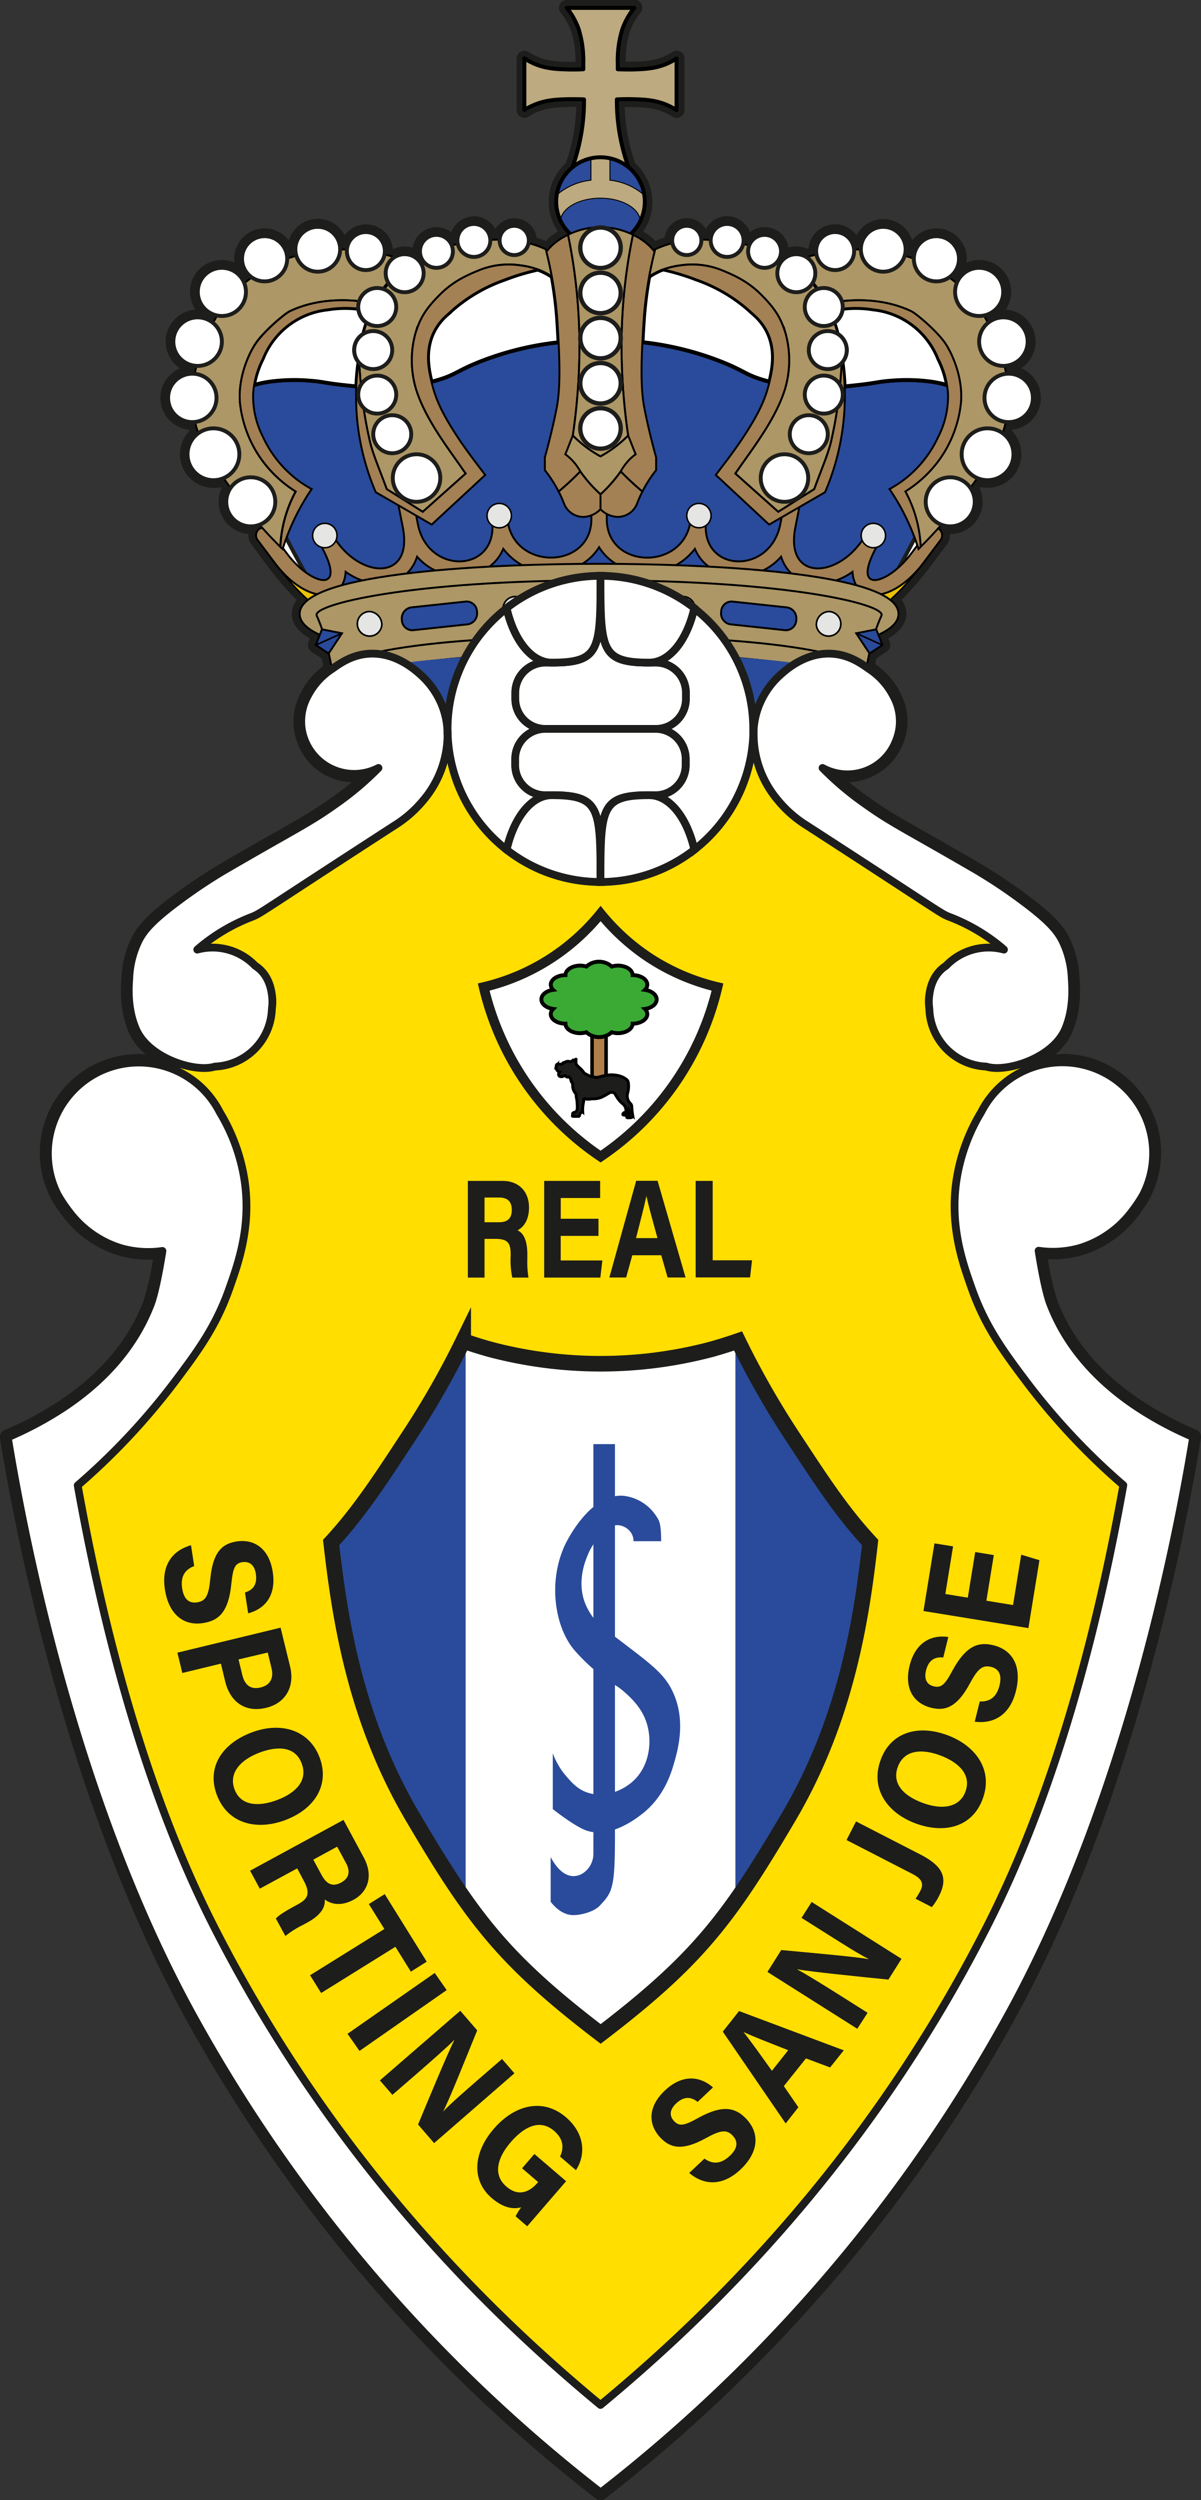 <svg id="Capa_1" data-name="Capa 1" xmlns="http://www.w3.org/2000/svg" viewBox="0 0 378.52 787.37"><rect x="0" y="0" width="378.52" height="787.37" fill="#333333" stroke="none"/><defs><style>.cls-1,.cls-15,.cls-21,.cls-23,.cls-27,.cls-28,.cls-5{fill:#fff;}.cls-2,.cls-26{fill:#1d1d1b;}.cls-11,.cls-12,.cls-3{fill:#2a4b9b;}.cls-14,.cls-16,.cls-20,.cls-29,.cls-4{fill:none;}.cls-15,.cls-21,.cls-23,.cls-27,.cls-28,.cls-29,.cls-4{stroke:#1d1d1b;}.cls-10,.cls-11,.cls-12,.cls-15,.cls-19,.cls-21,.cls-23,.cls-24,.cls-25,.cls-26,.cls-28,.cls-29,.cls-4,.cls-5,.cls-7,.cls-9{stroke-miterlimit:10;}.cls-15,.cls-20,.cls-25,.cls-4,.cls-5{stroke-width:1.23px;}.cls-5{stroke:#000;}.cls-6{fill:#eac108;}.cls-10,.cls-11,.cls-12,.cls-13,.cls-14,.cls-17,.cls-19,.cls-20,.cls-24,.cls-25,.cls-26,.cls-6,.cls-7,.cls-8,.cls-9{stroke:#010101;}.cls-13,.cls-14,.cls-6,.cls-8{stroke-linecap:round;}.cls-13,.cls-14,.cls-17,.cls-20,.cls-27,.cls-6,.cls-8{stroke-linejoin:round;}.cls-6,.cls-8{stroke-width:0.48px;}.cls-7{fill:#a38154;}.cls-10,.cls-11,.cls-12,.cls-7,.cls-9{stroke-width:0.61px;}.cls-13,.cls-8{fill:#e5e5e4;}.cls-12,.cls-13,.cls-8,.cls-9{fill-rule:evenodd;}.cls-10,.cls-9{fill:#ad9766;}.cls-13,.cls-14{stroke-width:0.52px;}.cls-17,.cls-19{fill:#bdaa80;}.cls-17{stroke-width:1.25px;}.cls-18{fill:#2c4b9b;}.cls-19{stroke-width:0.31px;}.cls-21{stroke-width:1.36px;}.cls-22{fill:#ffde00;}.cls-23{stroke-width:3.07px;}.cls-24{fill:#b17f4a;stroke-width:1.12px;}.cls-25{fill:#3aaa35;}.cls-26{stroke-width:0.92px;}.cls-27,.cls-28{stroke-width:2.45px;}.cls-29{stroke-width:4.91px;}</style></defs><path class="cls-1" d="M297.64,813.4a1.21,1.21,0,0,1-.75-.25A492,492,0,0,1,167.61,661.6c-36.5-66.74-52.71-149.21-58-181.56a1.23,1.23,0,0,1,.73-1.33,108.19,108.19,0,0,0,17.78-9.55c12.92-8.64,21.88-19.32,26.63-31.72,1-2.6,2.28-8.34,3.33-14.89-1,.1-2.09.15-3.12.15a31.61,31.61,0,0,1-9-1.28,33.23,33.23,0,0,1-16.9-12,45.19,45.19,0,0,1-3.59-5.4,29.5,29.5,0,0,1-3.36-13.75,29.87,29.87,0,0,1,56.57-13.37,59.38,59.38,0,0,1,8,22.42c2,14.47-2.09,26.07-4.8,33.75l-.11.32c-4.38,12.44-10.59,20.71-17.17,29.46a213.21,213.21,0,0,1-30.45,32.63c10,55.42,24.32,101.82,42.7,137.92,28.87,56.7,69.49,107,120.74,149.62,51.24-42.59,91.86-92.92,120.73-149.62,18.38-36.1,32.75-82.5,42.71-137.92a213.28,213.28,0,0,1-30.46-32.63c-6.57-8.75-12.78-17-17.16-29.46l-.12-.33c-2.71-7.67-6.8-19.27-4.8-33.74a59.47,59.47,0,0,1,8-22.5,29.53,29.53,0,0,1,4.4-6.46,30.16,30.16,0,0,1,11.27-7.87A29.86,29.86,0,0,1,469.78,404a45.83,45.83,0,0,1-3.61,5.44,33.3,33.3,0,0,1-16.91,12,31.51,31.51,0,0,1-9,1.28c-1,0-2.07-.05-3.12-.15a94.11,94.11,0,0,0,3.33,14.89c4.76,12.4,13.72,23.08,26.63,31.72a108.3,108.3,0,0,0,17.79,9.55,1.23,1.23,0,0,1,.73,1.33c-5.28,32.35-21.5,114.82-58,181.56A492.11,492.11,0,0,1,298.39,813.15,1.23,1.23,0,0,1,297.64,813.4Z" transform="translate(-108.38 -27.26)"/><path class="cls-2" d="M443.25,361.67a28.64,28.64,0,0,1,25.44,41.79,43.66,43.66,0,0,1-3.49,5.24,32.3,32.3,0,0,1-16.28,11.54,30.1,30.1,0,0,1-8.62,1.23,33.24,33.24,0,0,1-4.58-.32c1,6.41,2.42,13.52,3.65,16.73,5.5,14.34,15.84,24.77,27.09,32.3a109.85,109.85,0,0,0,18,9.66c-7.79,47.79-25.31,121.67-57.85,181.17A487.81,487.81,0,0,1,297.64,812.18,487.81,487.81,0,0,1,168.69,661c-32.54-59.5-50.06-133.38-57.86-181.17a109.93,109.93,0,0,0,18-9.66c11.24-7.53,21.59-18,27.09-32.3,1.23-3.21,2.67-10.32,3.65-16.73a33.39,33.39,0,0,1-4.59.32,30,30,0,0,1-8.61-1.23,32.22,32.22,0,0,1-16.28-11.54,45,45,0,0,1-3.5-5.24,28.64,28.64,0,1,1,51.06-26,58.47,58.47,0,0,1,7.88,22c2,14.37-2.14,25.77-4.86,33.49-4.23,12-10,19.81-17,29.13a211.54,211.54,0,0,1-30.8,32.9c7.81,43.68,20.85,95.56,42.94,138.94,38.52,75.65,89.46,123.87,121.83,150.66C330,757.86,381,709.64,419.47,634c22.09-43.38,35.13-95.26,42.94-138.94a211.19,211.19,0,0,1-30.81-32.9c-7-9.32-12.75-17.11-17-29.13-2.72-7.72-6.84-19.12-4.85-33.49a58.47,58.47,0,0,1,7.88-22,28.35,28.35,0,0,1,4.27-6.27,28.5,28.5,0,0,1,21.34-9.55m0-2.46a31,31,0,0,0-11.44,2.18,31.31,31.31,0,0,0-11.73,8.19,30.92,30.92,0,0,0-4.59,6.73,60.55,60.55,0,0,0-8.16,22.88c-2,14.76,2.11,26.54,4.85,34.32l.12.33c4.44,12.62,10.71,21,17.34,29.78A214.38,214.38,0,0,0,459.74,496c-9.93,55-24.21,101.06-42.46,136.9-28.65,56.26-68.89,106.24-119.64,148.58-50.75-42.34-91-92.32-119.64-148.58C159.75,597,145.46,551,135.53,496a214.45,214.45,0,0,0,30.11-32.36c6.63-8.83,12.89-17.16,17.34-29.78l.11-.33c2.75-7.78,6.9-19.56,4.86-34.32a60.72,60.72,0,0,0-8.16-22.88,31.09,31.09,0,0,0-58.86,14,30.85,30.85,0,0,0,3.47,14.28.56.56,0,0,1,0,.08,46.77,46.77,0,0,0,3.69,5.54,34.42,34.42,0,0,0,17.52,12.38,32.6,32.6,0,0,0,9.31,1.34c.55,0,1.1,0,1.66,0a86.4,86.4,0,0,1-3,13.11c-4.66,12.16-13.46,22.64-26.16,31.14a106.91,106.91,0,0,1-17.58,9.44,2.46,2.46,0,0,0-1.46,2.65c5.29,32.42,21.53,115,58.13,182A490.49,490.49,0,0,0,296.13,814.12a2.5,2.5,0,0,0,1.51.51,2.45,2.45,0,0,0,1.5-.51,492.68,492.68,0,0,0,62.14-57.41,488.54,488.54,0,0,0,67.46-94.52c36.59-66.91,52.84-149.54,58.13-182a2.46,2.46,0,0,0-1.46-2.65,106.51,106.51,0,0,1-17.58-9.44c-12.71-8.5-21.51-19-26.17-31.14a85.46,85.46,0,0,1-3-13.11c.55,0,1.11,0,1.65,0a32.6,32.6,0,0,0,9.31-1.34,34.44,34.44,0,0,0,17.53-12.38,48,48,0,0,0,3.69-5.54.59.59,0,0,1,0-.08,30.74,30.74,0,0,0,3.48-14.28,31.13,31.13,0,0,0-31.1-31.1Z" transform="translate(-108.38 -27.26)"/><path class="cls-1" d="M422.53,364.9a12.66,12.66,0,0,1-3.85-.53A20.05,20.05,0,0,1,399.92,345a16.84,16.84,0,0,1,0-4.65c.22-1.52.89-6.15,4.82-9.28a10.19,10.19,0,0,1,.88-.63,19.79,19.79,0,0,1,14.25-6h.53a57.36,57.36,0,0,0-13.21-7.24l-.16-.06c-2-.79-2.17-.92-13-8-6.46-4.21-16.21-10.58-32.25-21a38.07,38.07,0,0,1-9.34-8.18,33.35,33.35,0,0,1-7.94-21.21c0-.64.05-1.22.05-1.8,0-.28,0-.56.07-.84-18.3,1.68-37.51,1.93-47.49,1.93-9.73,0-28.51-.24-46.58-1.85,0,.24,0,.47,0,.69,0,.65,0,1.23.06,1.81a34.09,34.09,0,0,1-.48,5.32,33.09,33.09,0,0,1-7.46,15.95,38.26,38.26,0,0,1-9.34,8.18c-16,10.37-25.79,16.74-32.25,21-10.78,7-11,7.17-12.95,8l-.16.06a57.15,57.15,0,0,0-13.21,7.24h.53a19.8,19.8,0,0,1,14.25,6c.29.19.59.4.88.63,3.92,3.13,4.6,7.76,4.82,9.28a16.46,16.46,0,0,1,0,4.65,20,20,0,0,1-18.76,19.35h0a12.54,12.54,0,0,1-3.84.53h0c-7.2,0-19.1-4.59-22.7-13.2-2.86-6.84-2.33-13.9-2.15-16.22a30.86,30.86,0,0,1,3.16-12.6c1.72-3.32,4.51-6.66,13.11-13.05a161.32,161.32,0,0,1,14.31-9.54c7.79-4.54,13.26-7.64,17.66-10.14,8.38-4.75,11.85-6.72,17.56-10.79l.4-.29a83.14,83.14,0,0,0,8.68-7,18,18,0,0,1-2.93.24,17.48,17.48,0,0,1-16.34-11.1,17.24,17.24,0,0,1-1.23-4.49,17.82,17.82,0,0,1,2.13-11,22,22,0,0,1,6-7.36,12.16,12.16,0,0,1,1.15-1.1c-.25-1.3-.48-2.43-.7-3.46l-3.67-2.39a1.25,1.25,0,0,1-.47-1.48l.85-2.17c-4-2-6-4.46-6-7.2a6.21,6.21,0,0,1,2-4.43,86.29,86.29,0,0,1-8.45-9.4c-.38-.47-.78-1-1.17-1.48L188.54,198a3.65,3.65,0,0,1-.66-2.7,4,4,0,0,1,.33-1.1,7,7,0,0,1-.79,0A9,9,0,0,1,179.56,181c-.41-.57-.81-1.13-1.19-1.69a9.24,9.24,0,0,1-2.72.41,9.39,9.39,0,0,1-6.21-16.44c-.2-.62-.38-1.23-.54-1.85a8.86,8.86,0,0,1-.13-17.72l0-.19a8.87,8.87,0,1,1,4.31-17.19,8.82,8.82,0,1,1,11.51-13.27,8.24,8.24,0,0,1-1.2-4.3A8.34,8.34,0,0,1,200,107.08l.37-.12a7.88,7.88,0,0,1-.09-1.2,8.29,8.29,0,0,1,16.5-1.2,7.2,7.2,0,0,1,14.18,1.77c0,.06,0,.11,0,.17l1.65.43a7.1,7.1,0,0,1,7,.15,4.87,4.87,0,0,1,0-.66,6.4,6.4,0,0,1,11.8-3.46A6.41,6.41,0,0,1,264,101.58l.82,0a5.83,5.83,0,0,1,11.49,1.4,34,34,0,0,1,4.14,1.51l.2.09.46-.49a20,20,0,0,1,4.94-3.56A15.26,15.26,0,0,1,284,97.32a16.13,16.13,0,0,1-.62-1.49c-.19-.54-.33-1-.45-1.51l-.05-.21c-.1-.45-.18-.9-.24-1.36,0-.17,0-.24-.05-.32a16.64,16.64,0,0,1-.09-1.68q0-.61.06-1.23A14.78,14.78,0,0,1,284,84.14a15.16,15.16,0,0,1,2.48-3.65l.13-.15c.22-.23.44-.45.67-.67l.41-.37a60.2,60.2,0,0,0,2.46-9,61.92,61.92,0,0,0,1.07-10.65c-.71,0-1.46,0-2.15,0h-1.25c-3.36.08-6.53.16-9.92,1.44a18.56,18.56,0,0,0-3.6,1.84,1.24,1.24,0,0,1-.67.19A1.19,1.19,0,0,1,273,63a1.21,1.21,0,0,1-.64-1.08V45.68A1.21,1.21,0,0,1,273,44.6a1.19,1.19,0,0,1,.58-.15,1.17,1.17,0,0,1,.67.2,19.08,19.08,0,0,0,3.6,1.83c3.39,1.28,6.56,1.36,9.91,1.44h1.09c.67,0,1.39,0,2.08,0,0-.23,0-.47,0-.71-.08-3.51-.15-6.82-1.38-10.37A21.67,21.67,0,0,0,286,30.48a1.22,1.22,0,0,1,1-2h21.34a1.25,1.25,0,0,1,1.11.69,1.23,1.23,0,0,1-.16,1.3,21.87,21.87,0,0,0-3.56,6.34c-1.23,3.55-1.31,6.86-1.39,10.37,0,.24,0,.48,0,.71l2.08,0h1.09c3.36-.08,6.53-.16,9.91-1.44A19.16,19.16,0,0,0,321,44.65a1.14,1.14,0,0,1,.66-.2,1.23,1.23,0,0,1,1.23,1.23V61.9a1.23,1.23,0,0,1-1.23,1.23,1.21,1.21,0,0,1-.66-.19,18.63,18.63,0,0,0-3.61-1.84c-3.38-1.28-6.55-1.36-9.91-1.44h-1.25c-.7,0-1.45,0-2.15,0A59.78,59.78,0,0,0,307.6,79.3s.4.37.4.37c.23.22.45.44.67.67l.09.1a15.17,15.17,0,0,1,4,9.1,12,12,0,0,1,.06,1.21,14.36,14.36,0,0,1-.1,1.68l0,.23c-.07.55-.15,1-.25,1.44l0,.17a14.34,14.34,0,0,1-.44,1.48c-.21.58-.42,1.08-.65,1.57a14.87,14.87,0,0,1-2.06,3.19,20,20,0,0,1,4.94,3.56l.46.49.2-.09A34,34,0,0,1,319,103a5.83,5.83,0,0,1,11.49-1.4l.82,0A6.41,6.41,0,0,1,344,103a6.4,6.4,0,0,1,11.8,3.46q0,.33,0,.66a7.1,7.1,0,0,1,7-.15l1.64-.43v-.17a7.2,7.2,0,0,1,14.18-1.75A8.29,8.29,0,0,1,395,105.76,9.42,9.42,0,0,1,395,107l.37.12a8.34,8.34,0,1,1,15.32,6,8.82,8.82,0,1,1,11.51,13.27,8.87,8.87,0,1,1,4.31,17.19c0,.06,0,.13,0,.19a8.86,8.86,0,0,1-.13,17.72c-.16.62-.34,1.23-.54,1.85a9.39,9.39,0,0,1-6.21,16.44,9.24,9.24,0,0,1-2.72-.41c-.39.56-.79,1.12-1.2,1.69a9,9,0,0,1-7.85,13.25,8.69,8.69,0,0,1-1.76-.18,3.76,3.76,0,0,1,.4,1.24,3.65,3.65,0,0,1-.65,2.7l-5.46,7.27c-.39.52-.79,1-1.19,1.5a86.78,86.78,0,0,1-8.43,9.38,6.21,6.21,0,0,1,2,4.43c0,2.74-2,5.16-6,7.2l.85,2.17a1.22,1.22,0,0,1-.47,1.48l-3.66,2.39c-.23,1.07-.44,2.13-.63,3.1a23.37,23.37,0,0,1,8,8.82,17.49,17.49,0,0,1,.89,15.54,17.47,17.47,0,0,1-16.32,11.06,17.82,17.82,0,0,1-2.93-.24,82.09,82.09,0,0,0,8.68,7l.4.29c5.7,4.07,9.17,6,17.56,10.79,4.39,2.5,9.86,5.6,17.66,10.14a164.51,164.51,0,0,1,14.31,9.54c8.59,6.39,11.38,9.73,13.1,13.05a30.91,30.91,0,0,1,3.17,12.6c.17,2.32.71,9.38-2.16,16.22C441.63,360.31,429.74,364.9,422.53,364.9Z" transform="translate(-108.38 -27.26)"/><path class="cls-2" d="M308.31,29.71a22.46,22.46,0,0,0-3.77,6.71,33.21,33.21,0,0,0-1.45,10.75c0,.66,0,1.28,0,1.87v0c.91,0,2.12.09,3.3.09l1.12,0c3.36-.08,6.74-.16,10.32-1.51a20.62,20.62,0,0,0,3.83-2V61.9A20.62,20.62,0,0,0,317.82,60c-3.58-1.35-7-1.43-10.32-1.51l-1.28,0c-1.23,0-2.47,0-3.38.09v.05a62,62,0,0,0,1.11,12A60.62,60.62,0,0,0,306.55,80l.4.37.21.19c.21.2.42.4.62.61l.12.14a13.85,13.85,0,0,1,2.27,3.32l0,0a14,14,0,0,1,1.35,5c0,.36,0,.73,0,1.11a13,13,0,0,1-.09,1.54c0,.1,0,.2,0,.3-.06.42-.13.83-.22,1.24a1.46,1.46,0,0,1-.05.2q-.17.68-.39,1.32a.64.64,0,0,0,0,.07c-.17.47-.36.92-.57,1.37h0a14.28,14.28,0,0,1-2.12,3.19L308,100a11.77,11.77,0,0,1-.85.88c.22.09.46.17.68.27a19.14,19.14,0,0,1,5.46,3.75,20.35,20.35,0,0,1,1.36,1.58c-.25,1-.49,2-.73,3.08.24-1,.48-2.08.73-3.08h0l.18-.7c.17-.08.31-.16.48-.23a32.27,32.27,0,0,1,5-1.72,4.33,4.33,0,0,1-.09-.89,4.6,4.6,0,0,1,9.2-.2h.08c1,0,1.94,0,2.88.08a5.18,5.18,0,0,1,10.36.12,4.81,4.81,0,0,1-.14,1.14c.65.14,1.28.3,1.91.47a5.17,5.17,0,1,1,9.66,3.71c.39.2.78.4,1.14.6a5.94,5.94,0,0,1,7.25-.65c1-.28,2.05-.56,3.15-.8a6,6,0,1,1,11.82-1.56q1-.06,2.16-.06v-.07a7.07,7.07,0,0,1,14.13,0,6.92,6.92,0,0,1-.31,2c.82.24,1.79.54,2.87.92a7.12,7.12,0,1,1,11.17,5.88c.77.58,1.56,1.2,2.34,1.87a7.59,7.59,0,1,1,8.55,10.16c.48.8.91,1.58,1.3,2.33A7.64,7.64,0,1,1,425,142.48c.2.8.39,1.63.56,2.49.25,0,.51,0,.77,0a7.64,7.64,0,0,1,0,15.27,8.3,8.3,0,0,1-.87,0,29.58,29.58,0,0,1-1,3.55,8.16,8.16,0,0,1-8,14.14c-.69,1-1.43,2-2.19,3.11a7.72,7.72,0,0,1-9.12,11.57c-.34.39-.71.79-1.06,1.18a3,3,0,0,1,.3.18,2.51,2.51,0,0,1,.5,3.39l-5.46,7.27c-.38.51-.77,1-1.16,1.45a77.9,77.9,0,0,1-9.32,10.18c1.7,1.32,2.64,2.79,2.64,4.42,0,2.59-2.35,4.76-6.35,6.59l1.26,3.23-4,2.65,0,0c-.32,1.46-.62,2.95-.9,4.45l.58.41a22.34,22.34,0,0,1,7.68,8.42,16.57,16.57,0,0,1,2,10.27,16.77,16.77,0,0,1-1.16,4.23,16.35,16.35,0,0,1-23.06,8.32,94.26,94.26,0,0,0,13.3,11.24c8.71,6.22,12.39,7.65,35.31,21a160.86,160.86,0,0,1,14.2,9.47c9,6.66,11.27,9.78,12.74,12.62a29.81,29.81,0,0,1,3,12.13c.28,3.83.39,9.78-2.07,15.66-3.31,7.92-14.43,12.44-21.57,12.44a11.25,11.25,0,0,1-3.47-.47l-.13,0a18.73,18.73,0,0,1-17.78-18.24,15.2,15.2,0,0,1,0-4.37c.21-1.46.83-5.68,4.37-8.49.3-.24.6-.45.9-.65a18.59,18.59,0,0,1,18.25-5.08l-.66-.59a58,58,0,0,0-16.51-9.7c-2.95-1.18-1.77-.86-45-28.81a36.87,36.87,0,0,1-9.06-7.92,32.08,32.08,0,0,1-7.66-20.45c0-.59,0-1.19,0-1.79s.13-1.45.24-2.21c-16.91,1.63-35.87,2.07-48.89,2.07-12.79,0-31.31-.42-48-2,.1.73.19,1.44.23,2.12s0,1.2.05,1.79a32.08,32.08,0,0,1-7.66,20.45,37.24,37.24,0,0,1-9.06,7.92c-43.21,27.95-42,27.63-45,28.81a58,58,0,0,0-16.5,9.7c-.24.21-.44.4-.67.59a18.89,18.89,0,0,1,4.79-.64,18.69,18.69,0,0,1,13.46,5.72,10.87,10.87,0,0,1,.91.65c3.54,2.81,4.15,7,4.36,8.49a15.22,15.22,0,0,1,0,4.37,18.75,18.75,0,0,1-17.78,18.24l-.14,0a11.25,11.25,0,0,1-3.47.47c-7.13,0-18.25-4.52-21.57-12.44-2.45-5.88-2.35-11.83-2.06-15.66a29.76,29.76,0,0,1,3-12.13c1.47-2.84,3.77-6,12.75-12.62a160.86,160.86,0,0,1,14.2-9.47c22.91-13.34,26.59-14.77,35.31-21a94.26,94.26,0,0,0,13.3-11.24,16.69,16.69,0,0,1-24.22-12.55,16.65,16.65,0,0,1,2-10.27,20.7,20.7,0,0,1,5.81-7,9.17,9.17,0,0,1,1.64-1.47c-.31-1.62-.62-3.22-1-4.79l0,0-4-2.65,1.26-3.23c-4-1.83-6.35-4-6.35-6.59,0-1.63.94-3.1,2.63-4.42A78.61,78.61,0,0,1,196.13,206c-.38-.46-.77-.94-1.15-1.45l-5.46-7.27a2.51,2.51,0,0,1,.49-3.39,2.42,2.42,0,0,1,1-.4c-.29-.32-.59-.64-.86-1A7.72,7.72,0,0,1,181,181c-.77-1.08-1.5-2.11-2.2-3.11a8,8,0,0,1-3.18.65,8.17,8.17,0,0,1-4.78-14.79,33.79,33.79,0,0,1-1-3.55,8.11,8.11,0,0,1-.86,0,7.64,7.64,0,1,1,0-15.27c.26,0,.52,0,.77,0,.17-.86.35-1.69.55-2.49A7.64,7.64,0,1,1,175.54,129c.39-.75.82-1.53,1.3-2.33a7.59,7.59,0,1,1,8.55-10.16c.78-.67,1.56-1.29,2.34-1.87a7.12,7.12,0,1,1,11.16-5.88c1.09-.38,2.05-.68,2.87-.92a7.26,7.26,0,0,1-.3-2,7.07,7.07,0,0,1,14.13,0,.15.15,0,0,1,0,.07c.76,0,1.48,0,2.17.06a6,6,0,0,1,11.93.44,7,7,0,0,1-.11,1.12c1.1.24,2.14.52,3.15.8a5.92,5.92,0,0,1,7.24.65l1.15-.6a5.17,5.17,0,1,1,9.65-3.71c.63-.17,1.27-.33,1.91-.47a5.38,5.38,0,0,1-.13-1.14,5.18,5.18,0,0,1,10.36-.12c.94,0,1.9-.08,2.87-.08h.09a4.6,4.6,0,0,1,9.2.2,4.33,4.33,0,0,1-.09.89,31.8,31.8,0,0,1,5,1.72l.49.23c.06.23.12.46.17.7h0c.26,1,.5,2,.73,3.08-.23-1-.47-2.08-.73-3.08a18.36,18.36,0,0,1,1.37-1.58,19.14,19.14,0,0,1,5.46-3.75c.22-.1.45-.18.68-.27a11.77,11.77,0,0,1-.85-.88l-.06-.06a14,14,0,0,1-2.12-3.19h0c-.21-.45-.4-.9-.57-1.37l0-.07a11.75,11.75,0,0,1-.38-1.32l-.06-.2c-.09-.41-.16-.82-.21-1.24,0-.1,0-.2-.05-.3,0-.5-.09-1-.09-1.54a10,10,0,0,1,.06-1.11,13.84,13.84,0,0,1,1.35-5l0,0a13.81,13.81,0,0,1,2.26-3.32l.13-.14c.2-.21.4-.41.61-.61l.22-.19.4-.37a60.62,60.62,0,0,0,2.61-9.45,61.91,61.91,0,0,0,1.1-12v-.05c-.91,0-2.16-.09-3.38-.09l-1.28,0c-3.36.08-6.74.16-10.32,1.51a20.65,20.65,0,0,0-3.84,1.95V45.68a20.65,20.65,0,0,0,3.84,2c3.58,1.35,7,1.43,10.32,1.51l1.11,0c1.18,0,2.4,0,3.31-.09v0c0-.59,0-1.21,0-1.87a33.5,33.5,0,0,0-1.46-10.75A22.61,22.61,0,0,0,287,29.71h21.34m0-2.45H287a2.45,2.45,0,0,0-1.91,4,20.55,20.55,0,0,1,3.36,6,29.73,29.73,0,0,1,1.3,9.48h-1.88c-3.25-.08-6.32-.15-9.51-1.36A17.81,17.81,0,0,1,275,43.62a2.41,2.41,0,0,0-1.34-.4,2.46,2.46,0,0,0-2.45,2.46V61.9a2.46,2.46,0,0,0,2.45,2.46A2.49,2.49,0,0,0,275,64a17.3,17.3,0,0,1,3.37-1.72c3.19-1.21,6.26-1.28,9.5-1.36H290a60.65,60.65,0,0,1-1,9.22,58.59,58.59,0,0,1-2.31,8.51l-.18.17c-.25.23-.49.47-.73.72l-.11.12a16.38,16.38,0,0,0-4.31,9.82c0,.46-.06.9-.06,1.31a16.45,16.45,0,0,0,.1,1.81,2.34,2.34,0,0,0,.05.3v.06c.07.51.16,1,.26,1.45a2.09,2.09,0,0,1,.05.21c.14.55.29,1.07.47,1.58l0,.08a16.08,16.08,0,0,0,.67,1.61h0a16.63,16.63,0,0,0,1.33,2.27,20.9,20.9,0,0,0-3.85,3c-.94-.39-1.91-.74-2.89-1.06a7.05,7.05,0,0,0-13-2.73,7.65,7.65,0,0,0-13.88,1,7.63,7.63,0,0,0-12.17,4.88,8.16,8.16,0,0,0-2.46-.38,8.31,8.31,0,0,0-3.5.78l-.32-.09a8.42,8.42,0,0,0-15.16-4.22A9.52,9.52,0,0,0,199.41,103a9.56,9.56,0,0,0-17.21,5.76,9.87,9.87,0,0,0,.08,1.22A10,10,0,0,0,170,124.77a10.1,10.1,0,0,0-4.87,18.5A10.08,10.08,0,0,0,168,162.6l.09.32a10.61,10.61,0,0,0,7.61,18,10.15,10.15,0,0,0,2.2-.23l.29.4a10.19,10.19,0,0,0,8.49,14.34,4.88,4.88,0,0,0,.93,3.29l1.86,2.48L193,206c.36.48.74,1,1.21,1.53a90.62,90.62,0,0,0,7.69,8.69,7.07,7.07,0,0,0-1.55,4.36c0,3,1.91,5.6,5.71,7.77l-.46,1.15a2.46,2.46,0,0,0,.94,3l3.24,2.12c.15.7.3,1.44.46,2.26-.23.21-.45.44-.65.66a23,23,0,0,0-6.3,7.7,19,19,0,0,0-2.26,11.74,19.39,19.39,0,0,0,1.32,4.8,18.72,18.72,0,0,0,16.87,11.83c-2.54,2.14-4.41,3.47-5.86,4.5l-.4.29c-5.66,4-9.11,6-17.45,10.73-4.4,2.49-9.88,5.6-17.68,10.14a162.39,162.39,0,0,0-14.43,9.62c-8.78,6.52-11.66,10-13.46,13.46a32.34,32.34,0,0,0-3.3,13.08c-.18,2.39-.73,9.67,2.25,16.79,4,9.51,16.57,13.95,23.83,13.95a14,14,0,0,0,4.08-.54,21.29,21.29,0,0,0,19.76-20.46,17.69,17.69,0,0,0,0-4.93c-.24-1.64-1-6.64-5.27-10.07-.27-.22-.56-.42-.86-.62a21,21,0,0,0-11.93-6.05,57.36,57.36,0,0,1,10-5.08l.16-.06c2.08-.83,2.29-1,13.17-8.07,6.46-4.22,16.21-10.59,32.24-21a39.53,39.53,0,0,0,9.63-8.43,34.23,34.23,0,0,0,7.72-16.54,35.77,35.77,0,0,0,.5-5.44s0-.08,0-.12c0-.37,0-.74,0-1.11,17.68,1.51,35.79,1.74,45.29,1.74,9.74,0,28.27-.25,46.19-1.81,0,.39,0,.78-.05,1.18v.12a34.52,34.52,0,0,0,.5,5.44,34.14,34.14,0,0,0,7.72,16.54,39.53,39.53,0,0,0,9.63,8.43c16,10.37,25.78,16.74,32.23,21,10.88,7.1,11.09,7.24,13.18,8.07l.16.06a57.39,57.39,0,0,1,10,5.08,21,21,0,0,0-11.92,6.05c-.31.2-.59.4-.87.62-4.3,3.43-5,8.43-5.27,10.07a17.69,17.69,0,0,0,0,4.93,21.29,21.29,0,0,0,19.76,20.46,13.93,13.93,0,0,0,4.07.54c7.26,0,19.86-4.44,23.84-13.95,3-7.12,2.42-14.4,2.24-16.79a32.34,32.34,0,0,0-3.3-13.08c-1.8-3.47-4.67-6.94-13.46-13.46a164.44,164.44,0,0,0-14.42-9.62c-7.8-4.54-13.28-7.65-17.68-10.14-8.34-4.74-11.8-6.7-17.45-10.73l-.4-.29c-1.45-1-3.33-2.36-5.86-4.5a19.34,19.34,0,0,0,18.18-16.63A18.89,18.89,0,0,0,392,245.2a24,24,0,0,0-7.75-8.81c.11-.59.24-1.19.37-1.81l3.24-2.12a2.46,2.46,0,0,0,.94-3l-.46-1.15c3.79-2.17,5.71-4.78,5.71-7.77a7.07,7.07,0,0,0-1.55-4.36,90.62,90.62,0,0,0,7.69-8.69c.47-.56.85-1,1.21-1.53l4.18-5.57,1.28-1.7a4.85,4.85,0,0,0,.92-3.26h.11a10.18,10.18,0,0,0,9.28-14.37c.1-.13.19-.26.28-.4a10.17,10.17,0,0,0,2.21.23,10.61,10.61,0,0,0,7.61-18l.09-.32a10.08,10.08,0,0,0,2.87-19.33,10.1,10.1,0,0,0-4.88-18.5A10,10,0,0,0,413,110a9.87,9.87,0,0,0,.08-1.22A9.57,9.57,0,0,0,395.86,103a9.52,9.52,0,0,0-17.52-1.68,8.42,8.42,0,0,0-15.16,4.22l-.33.08a8.46,8.46,0,0,0-3.5-.77,8.14,8.14,0,0,0-2.45.38,7.63,7.63,0,0,0-12.17-4.88,7.67,7.67,0,0,0-7.18-5,7.56,7.56,0,0,0-6.7,4,7.05,7.05,0,0,0-13,2.73c-1,.32-1.95.67-2.89,1.06a21.59,21.59,0,0,0-3.85-3,16.57,16.57,0,0,0,1.32-2.27h0a16.08,16.08,0,0,0,.67-1.61l0-.08c.18-.51.33-1,.46-1.55,0-.1,0-.16.05-.23.11-.47.19-.95.26-1.47v0a2.54,2.54,0,0,0,0-.29,16.88,16.88,0,0,0,.11-1.82,13.1,13.1,0,0,0-.07-1.34,16.14,16.14,0,0,0-1.59-5.81,16.31,16.31,0,0,0-2.68-3.94l-.15-.16q-.35-.37-.72-.72l-.19-.17a59.3,59.3,0,0,1-3.33-17.73h2.12c3.25.08,6.32.15,9.51,1.36A17.58,17.58,0,0,1,320.32,64a2.46,2.46,0,0,0,3.79-2.07V45.68a2.46,2.46,0,0,0-2.46-2.46,2.41,2.41,0,0,0-1.33.4A18.12,18.12,0,0,1,317,45.33c-3.19,1.21-6.26,1.28-9.51,1.36h-1.89a30,30,0,0,1,1.31-9.48,20.32,20.32,0,0,1,3.36-6,2.45,2.45,0,0,0-1.91-4Z" transform="translate(-108.38 -27.26)"/><path class="cls-3" d="M404.74,148c-.79-.17-1.58-.32-2.36-.45a58,58,0,0,0-13.33-.36c-4.15.31-4.47.74-11.33,1.46a94.5,94.5,0,0,1-12,.81,62.76,62.76,0,0,1-16-2.27c-6.53-1.82-6.46-3-14.4-6.14a96.49,96.49,0,0,0-22-5.67,92.48,92.48,0,0,0-15.68-.71,92.36,92.36,0,0,0-15.68.71A96.34,96.34,0,0,0,260,141c-7.95,3.09-7.87,4.32-14.4,6.14a62.82,62.82,0,0,1-16,2.27,94.39,94.39,0,0,1-12-.81c-6.87-.72-7.18-1.15-11.33-1.46a58,58,0,0,0-13.33.36q-1.17.19-2.37.45a37.16,37.16,0,0,0-11.16,4.6c3.22,9,6.93,18.26,11.24,27.77a362.34,362.34,0,0,0,18.21,34.87H386.46a360.11,360.11,0,0,0,18.2-34.87c4.32-9.51,8-18.78,11.24-27.77A37,37,0,0,0,404.74,148Z" transform="translate(-108.38 -27.26)"/><path class="cls-4" d="M404.74,148c-.79-.17-1.58-.32-2.36-.45a58,58,0,0,0-13.33-.36c-4.15.31-4.47.74-11.33,1.46a94.5,94.5,0,0,1-12,.81,62.76,62.76,0,0,1-16-2.27c-6.53-1.82-6.46-3-14.4-6.14a96.49,96.49,0,0,0-22-5.67,92.48,92.48,0,0,0-15.68-.71,92.36,92.36,0,0,0-15.68.71A96.34,96.34,0,0,0,260,141c-7.95,3.09-7.87,4.32-14.4,6.14a62.82,62.82,0,0,1-16,2.27,94.39,94.39,0,0,1-12-.81c-6.87-.72-7.18-1.15-11.33-1.46a58,58,0,0,0-13.33.36q-1.17.19-2.37.45a37.16,37.16,0,0,0-11.16,4.6c3.22,9,6.93,18.26,11.24,27.77a362.34,362.34,0,0,0,18.21,34.87H386.46a360.11,360.11,0,0,0,18.2-34.87c4.32-9.51,8-18.78,11.24-27.77A37,37,0,0,0,404.74,148Z" transform="translate(-108.38 -27.26)"/><path class="cls-5" d="M335.33,141c7.94,3.09,7.87,4.32,14.4,6.14.4.12.79.21,1.18.31,0-.16.08-.31.11-.47.79-3.39,2-9.1-.65-14.88a17.4,17.4,0,0,0-4.32-5.7c-.71-.66-1.47-1.33-2.31-2.07a49.78,49.78,0,0,0-15.86-9.06,69.73,69.73,0,0,0-10.48-3.16A18.67,18.67,0,0,0,313,114.4c.25-1.36.52-2.68.8-4a120.46,120.46,0,0,0-2.55,18.1c-.16,2.35-.28,4.52-.38,6.54.87.09,1.71.19,2.48.29A96.49,96.49,0,0,1,335.33,141Z" transform="translate(-108.38 -27.26)"/><path class="cls-5" d="M375.25,137.51a5.91,5.91,0,0,1-1.36,3.76c.33,2.39.57,4.95.68,7.69l3.15-.33c6.86-.72,7.18-1.15,11.33-1.46a58,58,0,0,1,13.33.36c.78.13,1.57.28,2.36.45s1.44.36,2.12.56a29.31,29.31,0,0,0-2.76-8.32,24.88,24.88,0,0,0-20.55-15.54,33.75,33.75,0,0,0-9.61-.18,6,6,0,0,1-2.61,4.44c.21.6.41,1.18.56,1.73s.31,1.09.5,1.76A6,6,0,0,1,375.25,137.51Z" transform="translate(-108.38 -27.26)"/><path class="cls-5" d="M221.33,124.5a33.68,33.68,0,0,0-9.6.18,24.85,24.85,0,0,0-20.55,15.54,29.31,29.31,0,0,0-2.76,8.32c.68-.2,1.38-.39,2.11-.56s1.59-.32,2.37-.45a58,58,0,0,1,13.33-.36c4.15.31,4.46.74,11.33,1.46l3.15.33a76.51,76.51,0,0,1,.67-7.69,5.91,5.91,0,0,1,1.51-8.84c.18-.67.35-1.28.49-1.76s.35-1.13.57-1.73A6,6,0,0,1,221.33,124.5Z" transform="translate(-108.38 -27.26)"/><path class="cls-5" d="M251.54,124.36c-.85.74-1.61,1.41-2.31,2.07a17.43,17.43,0,0,0-4.33,5.7c-2.67,5.78-1.43,11.49-.65,14.88l.12.47c.39-.1.78-.19,1.18-.31,6.53-1.82,6.45-3,14.4-6.14a96.34,96.34,0,0,1,22-5.67c.77-.1,1.6-.2,2.47-.29-.09-2-.22-4.19-.37-6.54a120.41,120.41,0,0,0-2.56-18.1c.29,1.29.56,2.61.81,4a18.87,18.87,0,0,0-4.43-2.26,69.91,69.91,0,0,0-10.49,3.16A49.86,49.86,0,0,0,251.54,124.36Z" transform="translate(-108.38 -27.26)"/><path class="cls-6" d="M212.33,215.16c-3.89-1.63-10.55-9.61-13.66-13.75l-3.88,2.86c5,6.58,9.07,10.72,12.14,13.14a12.62,12.62,0,0,0,4.27,2.43Z" transform="translate(-108.38 -27.26)"/><path class="cls-6" d="M382.06,215.16c3.88-1.63,10.55-9.61,13.66-13.75l3.88,2.86c-5,6.58-9.07,10.72-12.14,13.14a12.66,12.66,0,0,1-4.28,2.43Z" transform="translate(-108.38 -27.26)"/><path class="cls-7" d="M299.62,182.77v7.95c0,16,24.84,16.46,26.49-.1a2.43,2.43,0,0,1,4.81.57c-2,16.47,20.18,17.4,23.38,1.19l1.48-7.52a2.43,2.43,0,0,1,4.76.92l-1.48,7.54c-3.41,17.27,13.9,16.35,22,2.64a2.43,2.43,0,0,1,4.17,2.49c-9.38,16.32,2.77,13.25,10.3,3.19l5.44-7.27a2.54,2.54,0,0,1,3.4-.49,2.51,2.51,0,0,1,.5,3.39l-5.46,7.27c-9.45,12.58-21.71,13.25-22.34,2.81-8.22,5.91-19.34,5-22.51-4.77-8.05,9.13-22.76,7.88-27.18-2.47-8.44,10.88-24.17,9.19-30.19-.52-6,9.71-21.75,11.4-30.19.52-4.42,10.35-19.12,11.6-27.17,2.47-3.17,9.79-14.29,10.68-22.51,4.77-.63,10.44-12.9,9.77-22.34-2.81l-5.46-7.27a2.51,2.51,0,0,1,.49-3.39,2.56,2.56,0,0,1,3.41.49l5.44,7.27c7.53,10.06,19.68,13.13,10.3-3.19a2.43,2.43,0,0,1,4.17-2.49c8.1,13.71,25.4,14.63,22-2.64l-1.49-7.54a2.43,2.43,0,0,1,4.76-.92l1.49,7.52c3.2,16.21,25.39,15.28,23.38-1.19a2.43,2.43,0,0,1,4.81-.57c1.65,16.56,26.49,16.06,26.49.1v-7.95a2.43,2.43,0,1,1,4.85,0Z" transform="translate(-108.38 -27.26)"/><path class="cls-8" d="M269.56,189.58a3.84,3.84,0,1,1-3.83-3.77,3.81,3.81,0,0,1,3.83,3.77Z" transform="translate(-108.38 -27.26)"/><path class="cls-8" d="M214.59,195.85a3.84,3.84,0,1,1-3.84-3.77A3.81,3.81,0,0,1,214.59,195.85Z" transform="translate(-108.38 -27.26)"/><path class="cls-8" d="M324.83,189.58a3.83,3.83,0,1,0,3.83-3.77,3.8,3.8,0,0,0-3.83,3.77Z" transform="translate(-108.38 -27.26)"/><path class="cls-8" d="M379.8,195.85a3.84,3.84,0,1,0,3.83-3.77A3.81,3.81,0,0,0,379.8,195.85Z" transform="translate(-108.38 -27.26)"/><path class="cls-9" d="M297.19,230.72c-67.84,0-88.58-8.81-88.58-10.13s20.74-10.12,88.58-10.12,88.59,8.81,88.59,10.12S365,230.72,297.19,230.72Zm-66.9,1.75c-15.8-2.37-27.47-6.09-27.47-11.88,0-13.43,63.05-15.77,94.37-15.77s94.38,2.34,94.38,15.77c0,5.79-11.68,9.51-27.47,11.88Z" transform="translate(-108.38 -27.26)"/><path class="cls-10" d="M247,232.47l-33.51,8.1c-1.25-6.84-2.43-13-5.3-19.44-1.52-3.39,29-11.1,89-11.1s90.56,7.71,89,11.1c-2.87,6.39-4.05,12.6-5.31,19.44l-33.5-8.1Z" transform="translate(-108.38 -27.26)"/><path class="cls-11" d="M207.91,230.41l1.94-4.95,6.3,1.24-4.2,6.36Z" transform="translate(-108.38 -27.26)"/><path class="cls-12" d="M237.89,218.56l17.39-1.86a3.3,3.3,0,0,1,3.44,3.25,3.49,3.49,0,0,1-2.85,3.92l-17.39,1.87a3.31,3.31,0,0,1-3.44-3.25A3.51,3.51,0,0,1,237.89,218.56Z" transform="translate(-108.38 -27.26)"/><path class="cls-13" d="M228.71,224.23a3.87,3.87,0,1,1-3.84-4.38A4.14,4.14,0,0,1,228.71,224.23Z" transform="translate(-108.38 -27.26)"/><path class="cls-9" d="M379,242.24c0,1.23-19.15,9.44-81.76,9.44s-81.75-8.21-81.75-9.44,19.15-9.43,81.75-9.43S379,241,379,242.24Zm5.34,0c0,12.52-58.19,14.69-87.1,14.69s-87.09-2.17-87.09-14.69,58.19-14.69,87.09-14.69S384.29,229.73,384.29,242.24Z" transform="translate(-108.38 -27.26)"/><path class="cls-11" d="M386.48,230.41l-1.94-4.95-6.31,1.24,4.21,6.36Z" transform="translate(-108.38 -27.26)"/><path class="cls-12" d="M356.5,218.56l-17.39-1.86a3.3,3.3,0,0,0-3.44,3.25,3.49,3.49,0,0,0,2.85,3.92l17.39,1.87a3.3,3.3,0,0,0,3.43-3.25A3.49,3.49,0,0,0,356.5,218.56Z" transform="translate(-108.38 -27.26)"/><path class="cls-13" d="M365.68,224.23a3.87,3.87,0,1,0,3.84-4.38A4.14,4.14,0,0,0,365.68,224.23Z" transform="translate(-108.38 -27.26)"/><path class="cls-13" d="M319.77,219.51a3.86,3.86,0,1,0,3.83-4.38A4.13,4.13,0,0,0,319.77,219.51Z" transform="translate(-108.38 -27.26)"/><path class="cls-11" d="M287.78,215.22l-4.9,3.72,4.9,3.73h18.83l4.9-3.73-4.9-3.72Z" transform="translate(-108.38 -27.26)"/><path class="cls-13" d="M274.62,219.51a3.87,3.87,0,1,1-3.83-4.38A4.13,4.13,0,0,1,274.62,219.51Z" transform="translate(-108.38 -27.26)"/><path class="cls-14" d="M207.91,230.41l8.24-3.71" transform="translate(-108.38 -27.26)"/><path class="cls-14" d="M386.48,230.41l-8.25-3.71" transform="translate(-108.38 -27.26)"/><path class="cls-14" d="M287.78,215.22l4.52,3.33-4.52,4.12" transform="translate(-108.38 -27.26)"/><path class="cls-14" d="M282.88,218.94l9.42-.39h9.79l9.42.39" transform="translate(-108.38 -27.26)"/><path class="cls-14" d="M306.61,215.22l-4.52,3.33,4.52,4.12" transform="translate(-108.38 -27.26)"/><path class="cls-10" d="M422.14,134.23A44.36,44.36,0,0,0,410.49,117a43.5,43.5,0,0,0-18-9.47,50.65,50.65,0,0,0-20.15-1.21A60.59,60.59,0,0,0,357.22,110a33.64,33.64,0,0,1,12,12.85c4.22-1,15.87-2.54,26.32,2.41,1.55.73,8.11,6.23,10.74,10.13,1.78,2.64,5.58,10.21,4.93,18.56a37.38,37.38,0,0,1-6.7,17.92,38.21,38.21,0,0,1-10.83,10.16,41.26,41.26,0,0,1,2.45,5.45,40.52,40.52,0,0,1,2.38,12,134.38,134.38,0,0,0,15.08-17.68c7.22-10.13,11.36-16.1,12.38-25.24C427.15,146.41,423.77,138.2,422.14,134.23Z" transform="translate(-108.38 -27.26)"/><path class="cls-7" d="M406.33,135.42c-2.63-3.9-9.19-9.4-10.74-10.13-10.45-5-22.1-3.42-26.32-2.41.4.76.76,1.51,1.08,2.24a34.32,34.32,0,0,1,13.2-.44,24.88,24.88,0,0,1,20.55,15.54,27.48,27.48,0,0,1,3.07,11.32,28,28,0,0,1-3.07,13.27,35.92,35.92,0,0,1-11.33,13.92l-.72.5a35.85,35.85,0,0,1-3.33,2.05c.58.85,1.15,1.73,1.72,2.65s1,1.68,1.52,2.56a72.25,72.25,0,0,1,5.91,13.67l.69-.68a40.52,40.52,0,0,0-2.38-12,41.26,41.26,0,0,0-2.45-5.45,38.21,38.21,0,0,0,10.83-10.16,37.38,37.38,0,0,0,6.7-17.92C411.91,145.63,408.11,138.06,406.33,135.42Z" transform="translate(-108.38 -27.26)"/><circle class="cls-15" cx="263.21" cy="79.07" r="5.99"/><circle class="cls-15" cx="278.37" cy="78.5" r="7.06"/><circle class="cls-15" cx="295.13" cy="81.5" r="7.12"/><circle class="cls-15" cx="308.6" cy="91.93" r="7.59"/><circle class="cls-15" cx="317.91" cy="125.31" r="7.63"/><circle class="cls-15" cx="311.25" cy="143.06" r="8.17"/><circle class="cls-15" cx="299.48" cy="158.04" r="7.73"/><circle class="cls-15" cx="316.24" cy="107.59" r="7.65"/><polygon class="cls-16" points="247.24 103.94 247.24 103.94 247.24 103.94 247.24 103.94"/><path class="cls-10" d="M336.14,112.47c4.93,2,8.56,4,12.13,7.6,4.7,4.68,6.07,7.47,7.35,11.13h0c.08.25.17.51.26.76a31.81,31.81,0,0,1,0,17.48c-2.74,9.22-9.77,18.37-14.29,24.84-.52.75-1,1.44-1.47,2.1l13.53,12.07L365,181.3c2.18-6.06,4.54-11.34,5.42-15.52A129.86,129.86,0,0,0,373.11,149c.31-3.63.55-6.41.64-8.79.1-2.71-1.23-7.39-1.86-9.58-1.65-5.81-6.68-15.25-13.8-20.08a47.35,47.35,0,0,0-19.69-7.18c-6.64-.75-14.59-1.55-23.06,2.18l-.48.23c-.7,2.7-1.34,5.57-1.89,8.58a18.67,18.67,0,0,1,4.43-2.26,25.34,25.34,0,0,1,5.47-1.29A24.9,24.9,0,0,1,336.14,112.47Z" transform="translate(-108.38 -27.26)"/><path class="cls-7" d="M373.75,140.25c-.09,2.38-.33,5.16-.64,8.79a129.86,129.86,0,0,1-2.67,16.74c-.88,4.18-3.24,9.46-5.42,15.52l-11.37,7.15-13.53-12.07c.47-.66.95-1.35,1.47-2.1,4.52-6.47,11.55-15.62,14.29-24.84a31.81,31.81,0,0,0,0-17.48c-.09-.25-.18-.51-.26-.76h0c-1.28-3.66-2.65-6.45-7.35-11.13-3.57-3.56-7.2-5.6-12.13-7.6a24.9,24.9,0,0,0-13.27-1.62,25.34,25.34,0,0,0-5.47,1.29,69.73,69.73,0,0,1,10.48,3.16,49.78,49.78,0,0,1,15.86,9.06c.84.74,1.6,1.41,2.31,2.07a17.4,17.4,0,0,1,4.32,5.7c2.67,5.78,1.44,11.49.65,14.88-1.14,4.93-2.69,9.15-7.77,17-2.29,3.55-4.52,6.55-6.59,9.29-.94,1.23-1.83,2.4-2.68,3.54l3.44,3.2,11.94,11.11,1.42,1.32,13-7.52,4.63-2.68c.55-1.28,1.09-2.64,1.63-4.11a77,77,0,0,0,3.72-37.91Z" transform="translate(-108.38 -27.26)"/><circle class="cls-15" cx="247.24" cy="150.55" r="7.49"/><circle class="cls-15" cx="259.63" cy="96.69" r="5.99"/><circle class="cls-15" cx="216.45" cy="75.72" r="4.61"/><circle class="cls-15" cx="250.98" cy="86.04" r="5.99"/><circle class="cls-15" cx="240.97" cy="79.16" r="5.19"/><circle class="cls-15" cx="229.17" cy="75.72" r="5.19"/><circle class="cls-15" cx="260.89" cy="110.25" r="5.99"/><circle class="cls-15" cx="259.63" cy="124.27" r="5.99"/><circle class="cls-15" cx="254.9" cy="136.75" r="5.99"/><path class="cls-10" d="M173.14,134.23A44.36,44.36,0,0,1,184.79,117a43.44,43.44,0,0,1,18-9.47,50.65,50.65,0,0,1,20.15-1.21A60.61,60.61,0,0,1,238.05,110a34,34,0,0,0-7.23,6,33.52,33.52,0,0,0-4.81,6.85c-4.22-1-15.87-2.54-26.32,2.41-1.55.73-8.11,6.23-10.74,10.13-1.79,2.64-5.59,10.21-4.93,18.56a37.38,37.38,0,0,0,6.7,17.92,38.21,38.21,0,0,0,10.83,10.16,40.45,40.45,0,0,0-4.84,17.42,136,136,0,0,1-15.08-17.68c-7.22-10.13-11.36-16.1-12.37-25.24C168.13,146.41,171.51,138.2,173.14,134.23Z" transform="translate(-108.38 -27.26)"/><path class="cls-7" d="M189,135.42c2.63-3.9,9.19-9.4,10.74-10.13,10.45-5,22.1-3.42,26.32-2.41-.4.76-.76,1.51-1.08,2.24a34.33,34.33,0,0,0-13.2-.44,24.85,24.85,0,0,0-20.55,15.54,27.33,27.33,0,0,0-3.07,11.32,28,28,0,0,0,3.07,13.27,35.92,35.92,0,0,0,11.33,13.92l.71.5a34.68,34.68,0,0,0,3.34,2.05c-.58.85-1.16,1.73-1.73,2.65s-1,1.68-1.51,2.56a72.25,72.25,0,0,0-5.91,13.67l-.7-.68a40.45,40.45,0,0,1,4.84-17.42,38.21,38.21,0,0,1-10.83-10.16A37.38,37.38,0,0,1,184,154C183.36,145.63,187.16,138.06,189,135.42Z" transform="translate(-108.38 -27.26)"/><circle class="cls-15" cx="115.31" cy="79.07" r="5.99"/><circle class="cls-15" cx="100.15" cy="78.5" r="7.06"/><circle class="cls-15" cx="83.4" cy="81.5" r="7.12"/><circle class="cls-15" cx="69.93" cy="91.93" r="7.59"/><circle class="cls-15" cx="60.61" cy="125.31" r="7.63"/><circle class="cls-15" cx="67.27" cy="143.06" r="8.17"/><circle class="cls-15" cx="79.04" cy="158.04" r="7.73"/><circle class="cls-15" cx="62.28" cy="107.59" r="7.65"/><polygon class="cls-16" points="131.28 103.94 131.28 103.94 131.28 103.94 131.28 103.94"/><path class="cls-10" d="M259.14,112.47c-4.93,2-8.56,4-12.13,7.6-4.7,4.68-6.07,7.47-7.35,11.13h0c-.09.25-.17.51-.26.76a31.81,31.81,0,0,0,0,17.48c2.73,9.22,9.77,18.37,14.28,24.84.52.75,1,1.44,1.48,2.1l-13.54,12.07-11.36-7.15c-2.19-6.06-4.54-11.34-5.42-15.52A129.86,129.86,0,0,1,222.17,149c-.32-3.63-.56-6.41-.65-8.79-.1-2.71,1.24-7.39,1.86-9.58,1.66-5.81,6.68-15.25,13.8-20.08a47.39,47.39,0,0,1,19.7-7.18c6.64-.75,14.59-1.55,23.05,2.18l.49.23c.7,2.7,1.33,5.57,1.89,8.58a18.87,18.87,0,0,0-4.43-2.26,25.48,25.48,0,0,0-5.47-1.29A24.89,24.89,0,0,0,259.14,112.47Z" transform="translate(-108.38 -27.26)"/><path class="cls-7" d="M221.52,140.25c.09,2.38.33,5.16.65,8.79a129.86,129.86,0,0,0,2.67,16.74c.88,4.18,3.23,9.46,5.42,15.52l11.36,7.15,13.54-12.07c-.47-.66-1-1.35-1.48-2.1-4.51-6.47-11.55-15.62-14.28-24.84a31.81,31.81,0,0,1,0-17.48c.09-.25.17-.51.26-.76h0c1.28-3.66,2.65-6.45,7.35-11.13,3.57-3.56,7.2-5.6,12.13-7.6a24.89,24.89,0,0,1,13.27-1.62,25.48,25.48,0,0,1,5.47,1.29,69.91,69.91,0,0,0-10.49,3.16,49.86,49.86,0,0,0-15.85,9.06c-.85.74-1.61,1.41-2.31,2.07a17.43,17.43,0,0,0-4.33,5.7c-2.67,5.78-1.43,11.49-.65,14.88,1.14,4.93,2.69,9.15,7.77,17,2.29,3.55,4.53,6.55,6.6,9.29.93,1.23,1.83,2.4,2.68,3.54l-3.44,3.2-12,11.11-1.42,1.32-13-7.52-4.64-2.68c-.54-1.28-1.09-2.64-1.62-4.11a76.7,76.7,0,0,1-4.05-17A77.54,77.54,0,0,1,221.52,140.25Z" transform="translate(-108.38 -27.26)"/><circle class="cls-15" cx="131.28" cy="150.55" r="7.49"/><circle class="cls-15" cx="118.89" cy="96.69" r="5.99"/><circle class="cls-15" cx="162.07" cy="75.72" r="4.61"/><circle class="cls-15" cx="127.54" cy="86.04" r="5.99"/><circle class="cls-15" cx="137.55" cy="79.16" r="5.19"/><circle class="cls-15" cx="149.35" cy="75.72" r="5.19"/><circle class="cls-15" cx="117.63" cy="110.25" r="5.99"/><circle class="cls-15" cx="118.89" cy="124.27" r="5.99"/><circle class="cls-15" cx="123.62" cy="136.75" r="5.99"/><path class="cls-17" d="M317.82,47.63c-3.58,1.35-7,1.43-10.32,1.52-1.48,0-3.22,0-4.42-.08v0c0-.59,0-1.21,0-1.87a33.21,33.21,0,0,1,1.45-10.75,22.46,22.46,0,0,1,3.77-6.71H287a22.61,22.61,0,0,1,3.76,6.71,33.5,33.5,0,0,1,1.46,10.75c0,.66,0,1.28,0,1.87v0c-1.2.07-2.94.11-4.42.08-3.36-.09-6.74-.17-10.32-1.52a20.65,20.65,0,0,1-3.84-2V61.9A20.65,20.65,0,0,1,277.46,60c3.58-1.35,7-1.43,10.32-1.51,1.59,0,3.42,0,4.66.07v.05a61.54,61.54,0,0,1-6.82,28.57h24a61.88,61.88,0,0,1-6.82-28.57v-.05c1.23-.07,3.07-.11,4.66-.07,3.36.08,6.74.16,10.32,1.51a20.62,20.62,0,0,1,3.83,1.95V45.68A20.62,20.62,0,0,1,317.82,47.63Z" transform="translate(-108.38 -27.26)"/><path class="cls-18" d="M294.66,77.12a14,14,0,0,0-10.81,11.6A19.8,19.8,0,0,1,294.66,84Z" transform="translate(-108.38 -27.26)"/><path class="cls-18" d="M300.62,77.12V84a19.83,19.83,0,0,1,10.81,4.68A14,14,0,0,0,300.62,77.12Z" transform="translate(-108.38 -27.26)"/><path class="cls-18" d="M297.64,89.78c-6.7,0-12.17,3.1-12.57,7a13.94,13.94,0,0,0,25.14,0C309.81,92.88,304.34,89.78,297.64,89.78Z" transform="translate(-108.38 -27.26)"/><path class="cls-19" d="M311.43,88.72A19.83,19.83,0,0,0,300.62,84V77.12a13.62,13.62,0,0,0-6,0V84a19.8,19.8,0,0,0-10.81,4.68,13.67,13.67,0,0,0-.17,2,13.88,13.88,0,0,0,1.39,6c.4-3.91,5.87-7,12.57-7s12.17,3.1,12.57,7a13.88,13.88,0,0,0,1.38-6A13.67,13.67,0,0,0,311.43,88.72Z" transform="translate(-108.38 -27.26)"/><circle class="cls-20" cx="189.26" cy="63.49" r="13.96"/><path class="cls-7" d="M311.84,157.66c-.15-.71-.28-1.4-.41-2.06-1.1-5.81-1.09-13.48-.21-27.07a121.57,121.57,0,0,1,3.46-22,18.39,18.39,0,0,0-1.36-1.58,19.14,19.14,0,0,0-5.46-3.75,172.77,172.77,0,0,0-3.6,34.66,195.2,195.2,0,0,0,2.09,28.59,39,39,0,0,1-4.36,3.77c-1,.73-1.95,1.37-2.91,1.95q2.25,2.76,4.92,5.54l.34.36a88.49,88.49,0,0,0,6.5,6,40.17,40.17,0,0,1,4.33-6.74v-4C313.9,166.72,312.7,161.83,311.84,157.66Z" transform="translate(-108.38 -27.26)"/><path class="cls-7" d="M283.44,157.66l.41-2.06c1.09-5.81,1.09-13.48.21-27.07a121.52,121.52,0,0,0-3.47-22,18.36,18.36,0,0,1,1.37-1.58,19.14,19.14,0,0,1,5.46-3.75,174.25,174.25,0,0,1,3.6,34.66,195.12,195.12,0,0,1-2.1,28.59,40,40,0,0,0,4.36,3.77c1,.73,2,1.37,2.92,1.95q-2.25,2.76-4.92,5.54l-.34.36a88.49,88.49,0,0,1-6.5,6,39.57,39.57,0,0,0-4.34-6.74v-4C281.37,166.72,282.57,161.83,283.44,157.66Z" transform="translate(-108.38 -27.26)"/><path class="cls-7" d="M310.84,182.08a88.49,88.49,0,0,1-6.5-6l-.34-.36a44.82,44.82,0,0,1-3.46,4.32c-1,1.06-1.94,2-2.9,2.9v4.69a7.86,7.86,0,0,0,4.68,2.36c.25,0,.51.05.76.06a6.55,6.55,0,0,0,6.1-4.23,36,36,0,0,1,1.63-3.67Z" transform="translate(-108.38 -27.26)"/><path class="cls-7" d="M284.44,182.08a88.49,88.49,0,0,0,6.5-6l.34-.36a44.82,44.82,0,0,0,3.46,4.32c1,1.06,1.93,2,2.9,2.9v4.69A7.86,7.86,0,0,1,293,190l-.76.06a6.54,6.54,0,0,1-6.1-4.23,38.52,38.52,0,0,0-1.64-3.67S284.45,182.1,284.44,182.08Z" transform="translate(-108.38 -27.26)"/><path class="cls-10" d="M306.35,164.44h0a195.2,195.2,0,0,1-2.09-28.59,172.77,172.77,0,0,1,3.6-34.66,23.13,23.13,0,0,0-20.44,0,174.25,174.25,0,0,1,3.6,34.66,195.12,195.12,0,0,1-2.1,28.59,40,40,0,0,0,4.36,3.77c1,.73,2,1.37,2.92,1.95.48.3,1,.59,1.44.85.47-.26.95-.55,1.44-.85,1-.58,1.93-1.22,2.91-1.95a40.92,40.92,0,0,0,4.36-3.77" transform="translate(-108.38 -27.26)"/><path class="cls-10" d="M308.73,170.32" transform="translate(-108.38 -27.26)"/><path class="cls-10" d="M306.35,164.44a40.92,40.92,0,0,1-4.36,3.77c-1,.73-1.95,1.37-2.91,1.95-.49.3-1,.59-1.44.85-.48-.26-1-.55-1.44-.85-1-.58-1.93-1.22-2.92-1.95a43,43,0,0,1-4.36-3.77c-.84,1.92-1.54,4-2.38,5.88a14.65,14.65,0,0,1,2.37,2.1,18.71,18.71,0,0,1,2.37,3.28,44.82,44.82,0,0,0,3.46,4.32c1,1.06,1.93,2,2.9,2.9,1-.88,1.93-1.84,2.9-2.9A44.82,44.82,0,0,0,304,175.7a19.13,19.13,0,0,1,2.36-3.28,14.65,14.65,0,0,1,2.37-2.1C307.89,168.4,307.19,166.36,306.35,164.44Z" transform="translate(-108.38 -27.26)"/><circle class="cls-21" cx="189.26" cy="78.03" r="6.38"/><circle class="cls-21" cx="189.26" cy="92.26" r="6.38"/><circle class="cls-21" cx="189.26" cy="106.48" r="6.38"/><circle class="cls-21" cx="189.26" cy="120.7" r="6.38"/><circle class="cls-21" cx="189.26" cy="134.93" r="6.38"/><ellipse class="cls-3" cx="188.82" cy="214.98" rx="81.75" ry="9.43"/><path class="cls-22" d="M431.6,462.15c-7-9.32-12.75-17.11-17-29.13-2.72-7.72-6.84-19.12-4.85-33.49a58.47,58.47,0,0,1,7.88-22,28.35,28.35,0,0,1,4.27-6.27,28.75,28.75,0,0,1,10.8-7.55l-13.65-.47c-6.25-2-12.75-6.94-14.28-9.42s-4.5-7.31-3.64-13.23c.21-1.46.83-5.68,4.37-8.49a12,12,0,0,1,6.31-2.43,12.36,12.36,0,0,1,7.49,1.29c.51.28,5.74,3,5.66,7.28-.08,4.45-1.48.71-2.51,6.07-.56,2.93.61,4,1.05,4.45,1,.91,3.79-.19,5.67-1.78,4-3.41,2.36-10.12,2.1-11.16-.8-3.21-2.68-6.14-7.28-10a58,58,0,0,0-16.51-9.7c-2.95-1.18-1.77-.86-45-28.81a36.87,36.87,0,0,1-9.06-7.92,32.08,32.08,0,0,1-7.66-20.45,48.19,48.19,0,0,1-96.3,0,32.08,32.08,0,0,1-7.66,20.45,37.24,37.24,0,0,1-9.06,7.92c-43.21,27.95-42,27.63-45,28.81a58,58,0,0,0-16.5,9.7c-4.61,3.9-6.49,6.83-7.28,10-.26,1-1.93,7.75,2.1,11.16,1.88,1.59,4.69,2.69,5.66,1.78.44-.41,1.62-1.52,1.06-4.45-1-5.36-2.43-1.62-2.51-6.07-.08-4.25,5.15-7,5.66-7.28a12.34,12.34,0,0,1,7.48-1.29,12,12,0,0,1,6.32,2.43c3.54,2.81,4.15,7,4.36,8.49.86,5.92-2,10.6-3.64,13.23s-8,7.39-14.28,9.42l-13.64.47a28.81,28.81,0,0,1,15.07,13.82,58.47,58.47,0,0,1,7.88,22c2,14.37-2.14,25.77-4.86,33.49-4.23,12-10,19.81-17,29.13a211.54,211.54,0,0,1-30.8,32.9c7.81,43.68,20.85,95.56,42.94,138.94,38.52,75.65,89.46,123.87,121.83,150.66C330,757.86,381,709.64,419.47,634c22.09-43.38,35.13-95.26,42.94-138.94A211.19,211.19,0,0,1,431.6,462.15Z" transform="translate(-108.38 -27.26)"/><path class="cls-2" d="M330.4,707.07c2.82,2,5.42,1.54,8-.88s2.6-4.55.92-6.34c-1.87-2-3.75-1.83-8.46.77-7.49,4.13-11.26,3.12-14.36-.17-4-4.25-3.84-9.86,1.4-14.8,5.89-5.55,11.51-4.28,15.19-1l-4.83,4.56c-1.64-1.29-3.93-2.2-6.79.49-1.94,1.83-2.28,3.82-.65,5.55s3.19,1.5,7.63-1c8-4.41,11.92-3.1,15.16.33,4.19,4.45,4,10.39-1.84,15.92-5.63,5.3-11.46,5.05-16.18,1.1Z" transform="translate(-108.38 -27.26)"/><path class="cls-2" d="M355.42,684.23,360,690.9,356,696l-19.82-28.92,5.13-6.48,33,12.37L370,678.36l-7.61-2.85Zm1.38-11.3c-6.88-2.7-11.27-4.42-14.09-5.72l0,0c2.12,2.64,5.3,7.09,8.95,12.21Z" transform="translate(-108.38 -27.26)"/><path class="cls-2" d="M378.57,666.18l-28.32-17.9,4.36-6.9c8.39.8,23.61,2.1,27.44,2.87l.05-.07c-3.14-1.58-8.06-4.69-12.7-7.63l-8.4-5.3,3.19-5,28.32,17.9-4.13,6.54c-7.28-.73-24.62-2.46-28.7-3.25l0,.07c2.6,1.37,8.45,5,13.52,8.19l8.62,5.45Z" transform="translate(-108.38 -27.26)"/><path class="cls-2" d="M398.44,611.29c6.85,3.53,8.94,7.15,5.88,13.09a17.61,17.61,0,0,1-2.26,3.48l-5.12-2.64a23.12,23.12,0,0,0,1.56-2.58c1.38-2.69-.39-4.11-2.66-5.28l-20.66-10.62,3-5.86Z" transform="translate(-108.38 -27.26)"/><path class="cls-2" d="M407.11,573.77c8.72,3.29,14.44,10.88,10.94,20.14-3.37,8.94-12.29,10.93-21.26,7.54C387.66,598,382.61,590.2,386,581.34,389.09,573,397.51,570.15,407.11,573.77ZM399.05,595c6.12,2.3,11.67,1.61,13.58-3.44,2.06-5.48-2.25-9.33-7.84-11.44-5.93-2.23-11.42-1.78-13.43,3.53C389.42,588.84,393,592.73,399.05,595Z" transform="translate(-108.38 -27.26)"/><path class="cls-2" d="M417.17,563.11c3.43.13,5.39-1.65,6.23-5.07s-.28-5.24-2.66-5.83c-2.65-.65-4.15.49-6.69,5.23-4.06,7.53-7.77,8.73-12.16,7.65-5.67-1.4-8.57-6.2-6.85-13.2,1.94-7.85,7.35-9.84,12.22-9.09l-1.59,6.44c-2.08-.18-4.5.29-5.44,4.1-.64,2.6.15,4.45,2.46,5s3.49-.47,5.89-5c4.35-8,8.33-9.07,12.92-7.94,5.94,1.47,9,6.56,7.08,14.37-1.85,7.51-6.89,10.46-13,9.71Z" transform="translate(-108.38 -27.26)"/><path class="cls-2" d="M421.6,517l-2.34,14.37,8.4,1.37,2.58-15.86,5.74,1.73L432.5,540l-33.07-5.38,3.47-21.31,5.86.95-2.44,15,7.08,1.15,2.34-14.37Z" transform="translate(-108.38 -27.26)"/><path class="cls-2" d="M169.58,520.46c-3.21,1.21-4.33,3.61-3.78,7.09s2.29,4.72,4.71,4.34c2.7-.42,3.64-2.06,4.15-7.41.82-8.52,3.78-11.06,8.25-11.76,5.77-.91,10.3,2.4,11.42,9.52,1.26,8-3,11.91-7.74,13.1l-1-6.55c2-.63,4-2,3.43-5.88-.42-2.65-1.87-4-4.22-3.68s-3,1.79-3.51,6.84c-.89,9.11-4.17,11.59-8.83,12.33-6.05,1-10.85-2.56-12.1-10.51-1.2-7.64,2.3-12.31,8.22-14Z" transform="translate(-108.38 -27.26)"/><path class="cls-2" d="M196.81,539.86l3,12.24c1.52,6.29-1.34,11.5-7.53,13-7.07,1.71-11.49-2.38-12.91-8.22L178,551.19l-12.16,2.94-1.55-6.4Zm-13.25,10,1.18,4.88c.72,3,2.48,4.76,5.8,3.95s4.08-3.32,3.43-6l-1.21-5Z" transform="translate(-108.38 -27.26)"/><path class="cls-2" d="M198.19,600.49c-8.74,3.26-18,1.29-21.49-8-3.34-9,2.07-16.31,11.06-19.66,9.14-3.41,18.08-.84,21.39,8C212.26,589.22,207.79,596.91,198.19,600.49Zm-7.92-21.32c-6.12,2.28-9.85,6.46-8,11.52,2,5.49,7.82,5.55,13.42,3.46,5.93-2.21,9.78-6.16,7.79-11.48C201.6,577.51,196.39,576.89,190.27,579.17Z" transform="translate(-108.38 -27.26)"/><path class="cls-2" d="M202.05,615.67l-11.79,6.39-3.06-5.66,29.44-16L223,612.2c3.17,5.84,1.33,10.9-3.21,13.36-4,2.15-7.16,1.35-9.08-.11.18,1.62-.25,4.44-5.52,7.3l-1.46.79a28.55,28.55,0,0,0-5.4,3.43l-3-5.49c1-1.17,3.18-2.45,6.31-4.15l.43-.23c3.22-1.74,4.34-3.31,2-7.62Zm5.07-2.75,2.63,4.85c1.72,3.17,3.71,3.68,6.17,2.34s3-3.45,1.43-6.28l-2.71-5Z" transform="translate(-108.38 -27.26)"/><path class="cls-2" d="M229.52,634.76l-4.89-7.85,5-3.14,13.24,21.28-5,3.14L233,640.36l-23.41,14.56-3.48-5.6Z" transform="translate(-108.38 -27.26)"/><path class="cls-2" d="M249.16,654l-27.48,19.16-3.77-5.4,27.48-19.16Z" transform="translate(-108.38 -27.26)"/><path class="cls-2" d="M228.11,682.44l25.33-21.93,5.34,6.17c-3.2,7.8-8.85,22-10.69,25.45l0,.06c2.42-2.55,6.82-6.35,11-10l7.51-6.5,3.91,4.51L245.2,702.19l-5.06-5.86c2.8-6.76,9.48-22.85,11.42-26.53l-.05-.06c-2.07,2.09-7.23,6.65-11.76,10.58l-7.7,6.67Z" transform="translate(-108.38 -27.26)"/><path class="cls-2" d="M274.54,728.38l-3.66-3.15a20.4,20.4,0,0,1,1.77-2.83c-2.91.8-6-.11-9.26-2.88-6.7-5.77-5.65-14.56.58-21.79,6.57-7.63,15.56-9.9,22.83-3.64,5.94,5.12,6.26,11.81,3.09,16.62l-5-4.29c1-2.11,1.51-5.17-1.87-8.08-4.74-4.08-9.85-.88-13.7,3.59s-5.92,10-1.34,13.94c4.26,3.68,7.85,1.09,9.81-1.18l.2-.23-5.06-4.35,3.87-4.5,10,8.57Z" transform="translate(-108.38 -27.26)"/><path class="cls-2" d="M261.09,417.42v12.19h-5.26V399.16h10.93c5.43,0,8.35,3.65,8.35,8.36,0,4.09-1.82,6.3-3.62,7.2,1.23.56,3.09,2.13,3.09,7.58v1.51a29.69,29.69,0,0,0,.36,5.8h-5.1a26.27,26.27,0,0,1-.52-6.84v-.44c0-3.33-.68-4.91-4.69-4.91Zm0-5.24h4.51c2.94,0,4.08-1.37,4.08-3.92s-1.32-3.86-3.95-3.86h-4.64Z" transform="translate(-108.38 -27.26)"/><path class="cls-2" d="M297,416.48h-11.9v7.73h13.13l-.64,5.4H279.89V399.16h17.64v5.39H285.11v6.53H297Z" transform="translate(-108.38 -27.26)"/><path class="cls-2" d="M307.66,422.58l-1.94,7h-5.29l8.45-30.45h6.75l8.82,30.45h-5.66l-2-7Zm7.93-5.4c-1.77-6.43-2.89-10.53-3.49-13.27h0c-.61,3-1.85,7.78-3.27,13.27Z" transform="translate(-108.38 -27.26)"/><path class="cls-2" d="M327.63,399.16H333v25h12.4l-.62,5.4H327.63Z" transform="translate(-108.38 -27.26)"/><path class="cls-23" d="M312.67,328.66a68.16,68.16,0,0,1-15-13.69,67.33,67.33,0,0,1-36.84,23.15,88.76,88.76,0,0,0,36.84,53.38,88.87,88.87,0,0,0,36.84-53.38A67.57,67.57,0,0,1,312.67,328.66Z" transform="translate(-108.38 -27.26)"/><rect class="cls-24" x="186.6" y="325.9" width="4.42" height="17.91"/><path class="cls-25" d="M315.34,342c0-1.46-1.58-2.69-3.69-3a2.35,2.35,0,0,0,.74-1.64c0-1.67-2.07-3-4.63-3,0-1.68-2.07-3-4.63-3a6.75,6.75,0,0,0-1.95.29,6,6,0,0,0-8,0,6.75,6.75,0,0,0-1.95-.29c-2.56,0-4.63,1.36-4.63,3-2.56,0-4.63,1.36-4.63,3a2.35,2.35,0,0,0,.74,1.64c-2.11.28-3.7,1.51-3.7,3s1.59,2.69,3.7,3a2.35,2.35,0,0,0-.74,1.64c0,1.67,2.07,3,4.63,3,0,1.67,2.07,3,4.63,3a6.75,6.75,0,0,0,1.95-.29,6,6,0,0,0,8,0,6.75,6.75,0,0,0,1.95.29c2.56,0,4.63-1.36,4.63-3,2.56,0,4.63-1.36,4.63-3a2.35,2.35,0,0,0-.74-1.64C313.76,344.72,315.34,343.5,315.34,342Z" transform="translate(-108.38 -27.26)"/><path class="cls-26" d="M306.52,377a2.65,2.65,0,0,1,.13,1.37c0,.2-.21.3-.41.3s-.36.11-.35.32.19.31.41.3.69,0,1-.07.53-.27.49-.66a22.45,22.45,0,0,1-.3-2.83,1.34,1.34,0,0,0-.42-.94,3.32,3.32,0,0,1-.85-3.42,7.66,7.66,0,0,0,.15-3.3,1.31,1.31,0,0,0-.51-.82,6.12,6.12,0,0,0-2.72-1.26A9.09,9.09,0,0,0,299,366c-.77.15-1.52.37-2.28.54a2.09,2.09,0,0,1-1-.06,5,5,0,0,0-1.15-.26c-.27,0-.48-.19-.72-.27a11.46,11.46,0,0,1-1.33-.73.29.29,0,0,1-.09-.1,7.38,7.38,0,0,0-1.57-1.73l-.53-.53a1.6,1.6,0,0,1-.41-1.34c0-.19-.1-.37,0-.57s-.07-.11-.14-.07a3.21,3.21,0,0,0-.3.21c-.11.08-.18.28-.37.08s-.18.05-.25.12a1.06,1.06,0,0,1-1,.27,1.67,1.67,0,0,0-1.4.23.63.63,0,0,1-.36.1.36.36,0,0,0-.34.25c-.07.27-.26.27-.47.26l-1.09,0c-.29,0-.42.15-.47.43a1.66,1.66,0,0,0,1,2.06,1,1,0,0,0-.29.52c-.08.85.62,1.07,1.35.84l.37-.17a.45.45,0,0,1,.6.14.58.58,0,0,0,.7.2.29.29,0,0,1,.36.09,1.81,1.81,0,0,1,.53,1,1.21,1.21,0,0,0,.3.67,1.2,1.2,0,0,1,.23.84,3.71,3.71,0,0,0,.57,2.13,2.55,2.55,0,0,0,.28.39.86.86,0,0,1,.23.64,9.69,9.69,0,0,0,.24,1.51,22.35,22.35,0,0,1,.13,2.59,2,2,0,0,1-.17.72.83.83,0,0,1-.61.54,1,1,0,0,0-.61.29c-.17.21,0,.49-.13.74s.12.26.31.26h1.57a.27.27,0,0,0,.32-.26,1.87,1.87,0,0,1,.33-.75c.13-.18.25-.34.52-.27s.19-.06.17-.2a11.11,11.11,0,0,1,.3-3.2s0-.07,0-.1c.05-.26-.08-.62.12-.74s.49.05.75.1a5.31,5.31,0,0,0,1.32-.05,5.66,5.66,0,0,1,.82-.06,6.41,6.41,0,0,0,3.23-.79c.53-.25,1-.57,1.54-.87a1.66,1.66,0,0,1,1.66-.26,1,1,0,0,1,.45.4c.23.4.48.8.73,1.19a8.29,8.29,0,0,0,1.8,2,2.67,2.67,0,0,1,.9,2.32c0,.21-.16.28-.34.31a.75.75,0,0,0-.56.4c-.11.21-.1.36.18.42a4.24,4.24,0,0,0,1.18,0c.28,0,.36-.29.36-.55A4.47,4.47,0,0,1,306.52,377Z" transform="translate(-108.38 -27.26)"/><path class="cls-27" d="M466.46,470.18c-11.25-7.53-21.59-18-27.09-32.3-1.23-3.21-2.67-10.32-3.65-16.73a31.19,31.19,0,0,0,13.2-.91A32.3,32.3,0,0,0,465.2,408.7a43.66,43.66,0,0,0,3.49-5.24,28.64,28.64,0,1,0-51.05-26,58.47,58.47,0,0,0-7.88,22c-2,14.37,2.13,25.77,4.85,33.49,4.24,12,10,19.81,17,29.13a211.19,211.19,0,0,0,30.81,32.9c-7.81,43.68-20.85,95.56-42.94,138.94C381,709.64,330,757.86,297.64,784.65c-32.37-26.79-83.31-75-121.83-150.66-22.09-43.38-35.13-95.26-42.94-138.94a211.54,211.54,0,0,0,30.8-32.9c7-9.32,12.76-17.11,17-29.13,2.72-7.72,6.85-19.12,4.86-33.49a58.47,58.47,0,0,0-7.88-22,28.64,28.64,0,1,0-51.06,26,45,45,0,0,0,3.5,5.24,32.22,32.22,0,0,0,16.28,11.54,31.18,31.18,0,0,0,13.2.91c-1,6.41-2.42,13.52-3.65,16.73-5.5,14.34-15.85,24.77-27.09,32.3a109.93,109.93,0,0,1-18,9.66c7.8,47.79,25.32,121.67,57.86,181.17a487.81,487.81,0,0,0,129,151.17A487.81,487.81,0,0,0,426.59,661c32.54-59.5,50.06-133.38,57.85-181.17A109.85,109.85,0,0,1,466.46,470.18Z" transform="translate(-108.38 -27.26)"/><path class="cls-27" d="M446.17,335.57a29.81,29.81,0,0,0-3-12.13c-1.47-2.84-3.77-6-12.74-12.62a160.86,160.86,0,0,0-14.2-9.47c-22.92-13.34-26.6-14.77-35.31-21a94.26,94.26,0,0,1-13.3-11.24,16.35,16.35,0,0,0,23.06-8.32,16.77,16.77,0,0,0,1.16-4.23,16.57,16.57,0,0,0-2-10.27,22.34,22.34,0,0,0-7.68-8.42c-2.41-1.71-6-4.22-11-4.69-8.43-.78-14.69,4.72-16.59,6.39a25.78,25.78,0,0,0-7.28,10.68,24.44,24.44,0,0,0-1.38,6.81c0,.6,0,1.2,0,1.79a32.08,32.08,0,0,0,7.66,20.45,36.87,36.87,0,0,0,9.06,7.92c43.21,27.95,42,27.63,45,28.81a58,58,0,0,1,16.51,9.7l.66.59a18.59,18.59,0,0,0-18.25,5.08c-.3.2-.6.41-.9.65-3.54,2.81-4.16,7-4.37,8.49a15.2,15.2,0,0,0,0,4.37,18.74,18.74,0,0,0,17.78,18.24l.13,0c6.23,2,21.12-2.59,25-12C446.56,345.35,446.45,339.4,446.17,335.57Z" transform="translate(-108.38 -27.26)"/><path class="cls-27" d="M149.11,335.57a29.76,29.76,0,0,1,3-12.13c1.47-2.84,3.77-6,12.75-12.62a160.86,160.86,0,0,1,14.2-9.47c22.91-13.34,26.59-14.77,35.31-21a94.26,94.26,0,0,0,13.3-11.24,16.69,16.69,0,0,1-24.22-12.55,16.65,16.65,0,0,1,2-10.27,22.35,22.35,0,0,1,7.69-8.42c2.41-1.71,5.95-4.22,11-4.69,8.42-.78,14.68,4.72,16.59,6.39a25.88,25.88,0,0,1,7.28,10.68,24.8,24.8,0,0,1,1.38,6.81c0,.6,0,1.2.05,1.79a32.08,32.08,0,0,1-7.66,20.45,37.24,37.24,0,0,1-9.06,7.92c-43.21,27.95-42,27.63-45,28.81a58,58,0,0,0-16.5,9.7c-.24.21-.44.4-.67.59a18.89,18.89,0,0,1,4.79-.64,18.69,18.69,0,0,1,13.46,5.72,10.87,10.87,0,0,1,.91.65c3.54,2.81,4.15,7,4.36,8.49a15.22,15.22,0,0,1,0,4.37,18.75,18.75,0,0,1-17.78,18.24l-.14,0c-6.23,2-21.11-2.59-25-12C148.72,345.35,148.82,339.4,149.11,335.57Z" transform="translate(-108.38 -27.26)"/><path class="cls-28" d="M282.27,235.94h-2a9.47,9.47,0,0,0-9.47,9.47v1.94a9.46,9.46,0,0,0,9.47,9.46,9.47,9.47,0,0,0-9.47,9.47v1.94a9.47,9.47,0,0,0,9.47,9.47h2c-6.42,0-11.91,7.09-14.22,17.17a48.11,48.11,0,0,1-18.56-36c0-.57,0-1.16-.05-1.79,0-.08,0-.17,0-.26a48.12,48.12,0,0,1,18.62-38C270.36,228.85,275.85,235.94,282.27,235.94Z" transform="translate(-108.38 -27.26)"/><path class="cls-28" d="M313,235.94h2.05a9.46,9.46,0,0,1,9.46,9.47v1.94a9.45,9.45,0,0,1-9.46,9.46,9.46,9.46,0,0,1,9.46,9.47v1.94a9.46,9.46,0,0,1-9.46,9.47H313c6.41,0,11.91,7.09,14.21,17.17a48.12,48.12,0,0,0,18.57-36c0-.57,0-1.16,0-1.79,0-.08,0-.17,0-.26a48.1,48.1,0,0,0-18.63-38C324.92,228.85,319.42,235.94,313,235.94Z" transform="translate(-108.38 -27.26)"/><path class="cls-28" d="M315.06,235.94H313c-15.28,0-15.37-4.08-15.37-27.33,0,23.25-.09,27.33-15.37,27.33h-2a9.47,9.47,0,0,0-9.47,9.47v1.94a9.46,9.46,0,0,0,9.47,9.46h34.84a9.45,9.45,0,0,0,9.46-9.46v-1.94A9.46,9.46,0,0,0,315.06,235.94Z" transform="translate(-108.38 -27.26)"/><path class="cls-28" d="M315.06,256.81H280.22a9.47,9.47,0,0,0-9.47,9.47v1.94a9.47,9.47,0,0,0,9.47,9.47h2c15.28,0,15.37,4.08,15.37,27.33,0-23.25.09-27.33,15.37-27.33h2.05a9.46,9.46,0,0,0,9.46-9.47v-1.94A9.46,9.46,0,0,0,315.06,256.81Z" transform="translate(-108.38 -27.26)"/><path class="cls-28" d="M282.27,235.94c-6.42,0-11.91-7.09-14.22-17.17a48,48,0,0,1,29.59-10.16C297.64,231.86,297.55,235.94,282.27,235.94Z" transform="translate(-108.38 -27.26)"/><path class="cls-28" d="M282.27,277.69c15.28,0,15.37,4.08,15.37,27.33a48,48,0,0,1-29.59-10.16C270.36,284.78,275.85,277.69,282.27,277.69Z" transform="translate(-108.38 -27.26)"/><path class="cls-28" d="M313,235.94c6.41,0,11.91-7.09,14.21-17.17a48,48,0,0,0-29.58-10.16C297.64,231.86,297.73,235.94,313,235.94Z" transform="translate(-108.38 -27.26)"/><path class="cls-28" d="M313,277.69c-15.28,0-15.37,4.08-15.37,27.33a48,48,0,0,0,29.58-10.16C324.92,284.78,319.42,277.69,313,277.69Z" transform="translate(-108.38 -27.26)"/><path class="cls-3" d="M382.57,513c-9.13-9.89-15.87-20.39-24.75-33.9A270,270,0,0,1,341,449.56l-.84.29V626c5.31-7.47,10.53-15.93,16.74-26.44C375,568.78,379.81,537.32,382.57,513Z" transform="translate(-108.38 -27.26)"/><path class="cls-3" d="M212.7,513c9.14-9.89,15.88-20.39,24.76-33.9a268.24,268.24,0,0,0,16.86-29.58l.85.29V626c-5.31-7.47-10.53-15.93-16.74-26.44C220.28,568.78,215.46,537.32,212.7,513Z" transform="translate(-108.38 -27.26)"/><path class="cls-1" d="M331.6,452.44a136.29,136.29,0,0,1-67.93,0c-3-.79-5.8-1.67-8.5-2.59V626c10.75,15.11,21.9,26.14,42.47,41.84h0c20.56-15.7,31.71-26.73,42.47-41.84V449.85C337.41,450.77,334.59,451.65,331.6,452.44Z" transform="translate(-108.38 -27.26)"/><path class="cls-3" d="M295.4,482.05V610.87a7.38,7.38,0,0,1-3.56,6.49,5.51,5.51,0,0,1-2.69.74c-2.75,0-5.27-2.28-7.22-6v14.09c2.07,2.65,4.55,4.2,7.22,4.2,2.26,0,6.34-1,8.19-2.91,4.05-4.27,4.86-5.46,4.86-22.21V482.05Z" transform="translate(-108.38 -27.26)"/><path class="cls-3" d="M305.59,545.28c-8.26-6.3-9.86-7.29-12.08-11.53-3.93-7.52-.49-15.25,0-16.49a18.62,18.62,0,0,1,5.83-7.89c1.44-1.1,2.23-2.09,4.43-1.71a5.41,5.41,0,0,1,3.4,2.18,4.62,4.62,0,0,1,.87,2.79h8.72c0-6-.78-6.67-1.46-7.76a14.24,14.24,0,0,0-10.56-6.56c-10.54-.69-17.92,14.68-18.32,15.54-5.33,11.45-3.28,25.59,2.91,33a60,60,0,0,0,10.07,9.22c2.61,1.83,3.65,2.19,5.71,4,1.72,1.51,5.41,4.77,7,9.58,1.84,5.45,1.29,13.66-4.37,18.69-3.4,3-8.91,5.13-14,3.52-3.25-1-5.19-3.26-6.79-5.1a23.32,23.32,0,0,1-4.35-7.34V597c4.29,3.32,8.55,6.2,11.14,6.92,7.18,2,14.46-3.48,16.63-5.1,7.47-5.6,9.67-13.48,10.68-17.11s3.6-12.93-.73-21.85C317.88,554.65,313.78,551.52,305.59,545.28Z" transform="translate(-108.38 -27.26)"/><path class="cls-29" d="M357.82,479.14A270,270,0,0,1,341,449.56l-.84.29c-2.7.92-5.52,1.8-8.51,2.59a136.29,136.29,0,0,1-67.93,0c-3-.79-5.8-1.67-8.5-2.59l-.85-.29a268.24,268.24,0,0,1-16.86,29.58c-8.88,13.51-15.62,24-24.76,33.9,2.76,24.28,7.58,55.74,25.73,86.49,6.21,10.51,11.43,19,16.74,26.44,10.75,15.11,21.9,26.14,42.47,41.84h0c20.56-15.7,31.71-26.73,42.47-41.84,5.31-7.47,10.53-15.93,16.74-26.44,18.15-30.75,23-62.21,25.72-86.49C373.44,503.15,366.7,492.65,357.82,479.14Z" transform="translate(-108.38 -27.26)"/></svg>